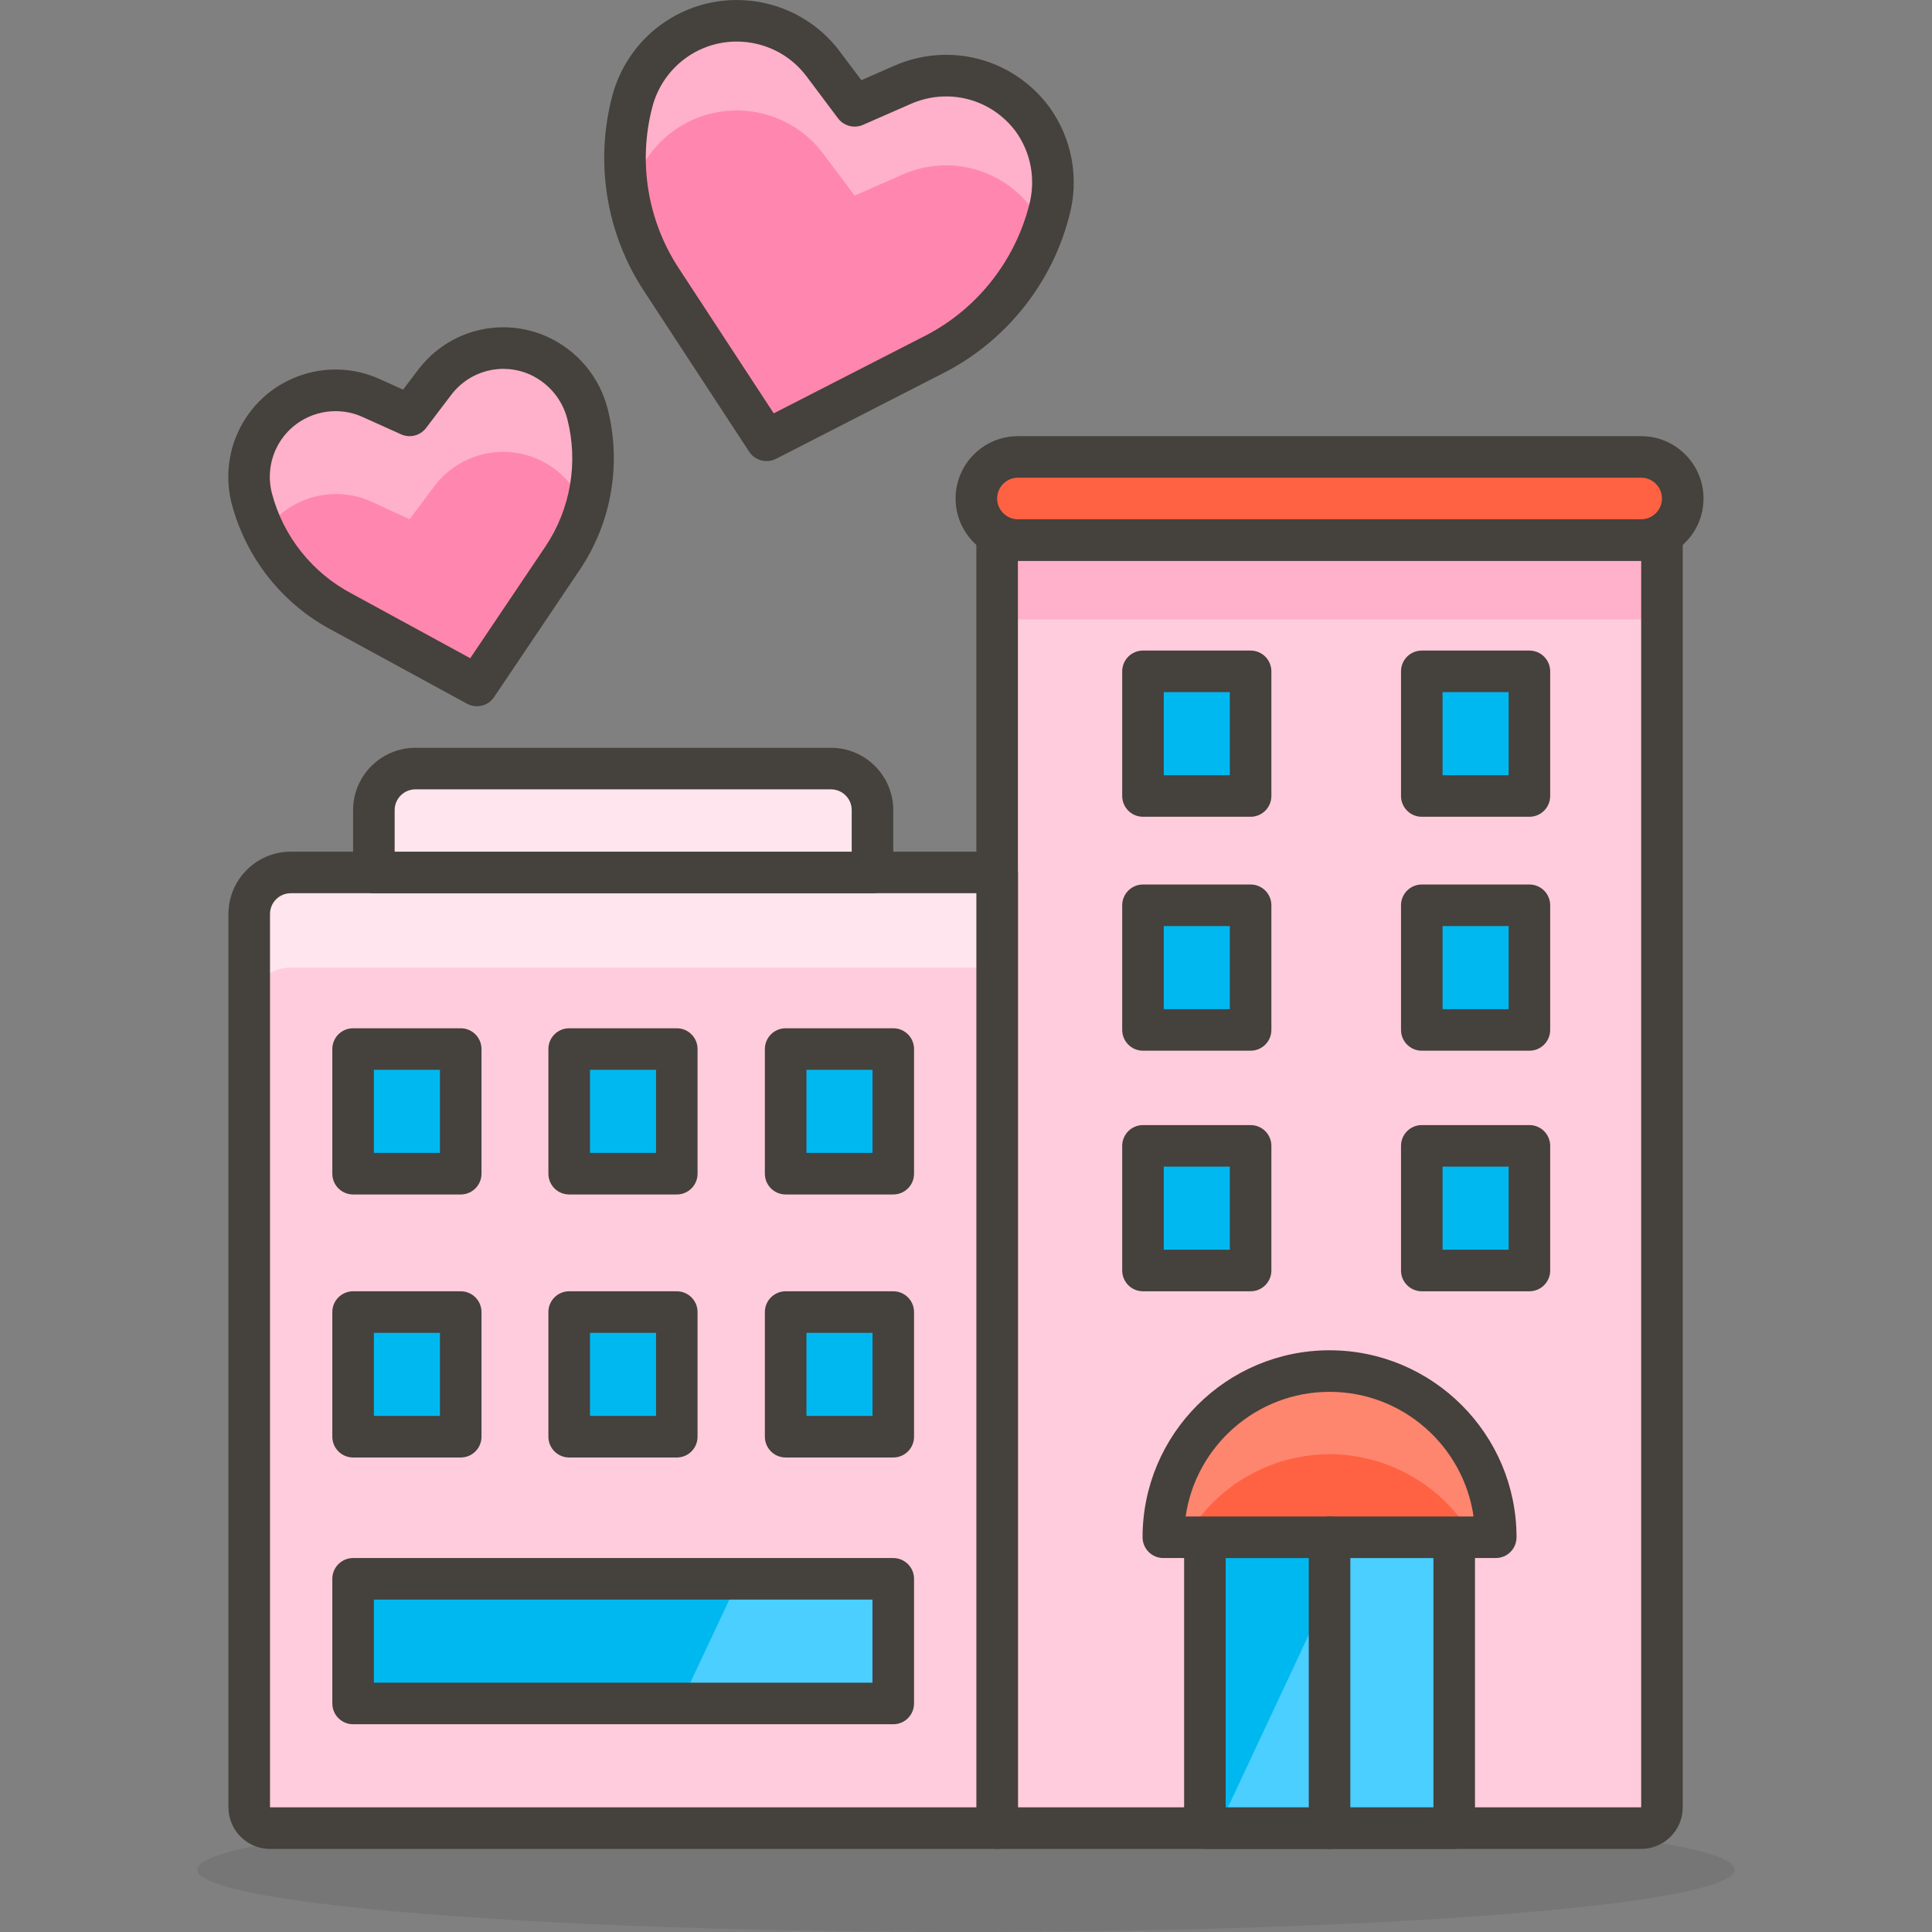 <?xml version="1.0" encoding="iso-8859-1"?>
<!-- Generator: Adobe Illustrator 21.0.0, SVG Export Plug-In . SVG Version: 6.00 Build 0)  -->
<svg xmlns="http://www.w3.org/2000/svg" xmlns:xlink="http://www.w3.org/1999/xlink" version="1.1" id="Capa_1" x="0px" y="0px" viewBox="0 0 46.497 46.497" style="enable-background:new 0 0 46.497 46.497;" xml:space="preserve" width="512" height="512">
<rect x="0" y="0" width="46.497" height="46.497" fill="#808080" stroke="none"/>
<g>
	<g id="_Group__504_">
		
			<ellipse id="_Ellipse__575_" style="opacity:0.15;fill:#45413C;enable-background:new    ;" cx="23.248" cy="44.997" rx="18.5" ry="1.5"/>
		<path id="_Rectangle__189_" style="fill:#FFCCDD;" d="M23.998,12.997h16l0,0v30.5c0,0.276-0.224,0.5-0.5,0.5h-15.5l0,0V12.997    L23.998,12.997z"/>
		<rect id="_Path__588_" x="23.998" y="12.997" style="fill:#FFB0CA;" width="16" height="1.91"/>
		<path style="fill:#45413C;" d="M39.498,44.497h-15.5c-0.276,0-0.5-0.224-0.5-0.5v-31c0-0.276,0.224-0.5,0.5-0.5h16    c0.276,0,0.5,0.224,0.5,0.5v30.5C40.498,44.049,40.05,44.497,39.498,44.497z M24.498,43.497h15v-30h-15V43.497z"/>
		<path id="_Path_2_580_" style="fill:#FFCCDD;" d="M6.498,43.997h17.5v-23h-17c-0.552,0-1,0.448-1,1v21.5    C5.998,43.773,6.222,43.997,6.498,43.997z"/>
		<path id="_Path_3_577_" style="fill:#FFE5EE;" d="M6.998,20.997c-0.552,0-1,0.448-1,1v2.29c0-0.552,0.448-1,1-1h17v-2.29H6.998z"/>
		<path style="fill:#45413C;" d="M23.998,44.497h-17.5c-0.551,0-1-0.448-1-1v-21.5c0-0.827,0.673-1.5,1.5-1.5h17    c0.276,0,0.5,0.224,0.5,0.5v23C24.498,44.273,24.275,44.497,23.998,44.497z M6.998,21.497c-0.276,0-0.5,0.224-0.5,0.5v21.5h17v-22    H6.998z"/>
		<rect id="_Rectangle_4_132_" x="28.998" y="36.997" style="fill:#00B8F0;" width="6" height="7"/>
		<polygon id="_Path_4_572_" style="fill:#4ACFFF;" points="29.318,43.997 34.998,43.997 34.998,36.997 32.598,36.997   "/>
		<path style="fill:#45413C;" d="M34.998,44.497h-6c-0.276,0-0.5-0.224-0.5-0.5v-7c0-0.276,0.224-0.5,0.5-0.5h6    c0.276,0,0.5,0.224,0.5,0.5v7C35.498,44.273,35.275,44.497,34.998,44.497z M29.498,43.497h5v-6h-5V43.497z"/>
		<path style="fill:#FF6242;" d="M31.998,32.997c-2.209,0-4,1.791-4,4h8C35.998,34.788,34.208,32.997,31.998,32.997z"/>
		<path id="_Path_5_561_" style="fill:#FF866E;" d="M31.998,34.997c1.424,0.005,2.738,0.767,3.45,2h0.55c0-2.209-1.791-4-4-4    s-4,1.791-4,4h0.55C29.26,35.763,30.574,35.002,31.998,34.997z"/>
		<path style="fill:#45413C;" d="M35.998,37.497h-8c-0.276,0-0.5-0.224-0.5-0.5c0-2.481,2.019-4.5,4.5-4.5s4.5,2.019,4.5,4.5    C36.498,37.273,36.275,37.497,35.998,37.497z M28.534,36.497h6.93c-0.244-1.694-1.705-3-3.465-3S28.778,34.803,28.534,36.497z"/>
		<rect id="_Rectangle_6_97_" x="8.498" y="37.997" style="fill:#00B8F0;" width="13" height="3"/>
		<polygon id="_Path_6_523_" style="fill:#4ACFFF;" points="16.378,40.997 21.498,40.997 21.498,37.997 17.788,37.997   "/>
		<path style="fill:#45413C;" d="M21.498,41.497h-13c-0.276,0-0.5-0.224-0.5-0.5v-3c0-0.276,0.224-0.5,0.5-0.5h13    c0.276,0,0.5,0.224,0.5,0.5v3C21.998,41.273,21.775,41.497,21.498,41.497z M8.998,40.497h12v-2h-12V40.497z"/>
		<g>
			<rect id="_Rectangle_8_94_" x="8.498" y="31.577" style="fill:#00B8F0;" width="2.59" height="3"/>
			<path style="fill:#45413C;" d="M11.088,35.077h-2.59c-0.276,0-0.5-0.224-0.5-0.5v-3c0-0.276,0.224-0.5,0.5-0.5h2.59     c0.276,0,0.5,0.224,0.5,0.5v3C11.588,34.853,11.365,35.077,11.088,35.077z M8.998,34.077h1.59v-2h-1.59V34.077z"/>
		</g>
		<g>
			<rect id="_Rectangle_9_83_" x="13.698" y="31.577" style="fill:#00B8F0;" width="2.59" height="3"/>
			<path style="fill:#45413C;" d="M16.288,35.077h-2.59c-0.276,0-0.5-0.224-0.5-0.5v-3c0-0.276,0.224-0.5,0.5-0.5h2.59     c0.276,0,0.5,0.224,0.5,0.5v3C16.788,34.853,16.565,35.077,16.288,35.077z M14.199,34.077h1.59v-2h-1.59V34.077z"/>
		</g>
		<g>
			<rect id="_Rectangle_10_68_" x="18.908" y="31.577" style="fill:#00B8F0;" width="2.59" height="3"/>
			<path style="fill:#45413C;" d="M21.498,35.077h-2.59c-0.276,0-0.5-0.224-0.5-0.5v-3c0-0.276,0.224-0.5,0.5-0.5h2.59     c0.276,0,0.5,0.224,0.5,0.5v3C21.998,34.853,21.775,35.077,21.498,35.077z M19.409,34.077h1.59v-2h-1.59V34.077z"/>
		</g>
		<g>
			<rect id="_Rectangle_11_61_" x="8.498" y="25.247" style="fill:#00B8F0;" width="2.59" height="3"/>
			<path style="fill:#45413C;" d="M11.088,28.747h-2.59c-0.276,0-0.5-0.224-0.5-0.5v-3c0-0.276,0.224-0.5,0.5-0.5h2.59     c0.276,0,0.5,0.224,0.5,0.5v3C11.588,28.523,11.365,28.747,11.088,28.747z M8.998,27.747h1.59v-2h-1.59V27.747z"/>
		</g>
		<g>
			<rect id="_Rectangle_12_55_" x="13.698" y="25.247" style="fill:#00B8F0;" width="2.59" height="3"/>
			<path style="fill:#45413C;" d="M16.288,28.747h-2.59c-0.276,0-0.5-0.224-0.5-0.5v-3c0-0.276,0.224-0.5,0.5-0.5h2.59     c0.276,0,0.5,0.224,0.5,0.5v3C16.788,28.523,16.565,28.747,16.288,28.747z M14.199,27.747h1.59v-2h-1.59V27.747z"/>
		</g>
		<g>
			<rect id="_Rectangle_13_44_" x="18.908" y="25.247" style="fill:#00B8F0;" width="2.59" height="3"/>
			<path style="fill:#45413C;" d="M21.498,28.747h-2.59c-0.276,0-0.5-0.224-0.5-0.5v-3c0-0.276,0.224-0.5,0.5-0.5h2.59     c0.276,0,0.5,0.224,0.5,0.5v3C21.998,28.523,21.775,28.747,21.498,28.747z M19.409,27.747h1.59v-2h-1.59V27.747z"/>
		</g>
		<g>
			<rect id="_Rectangle_14_37_" x="27.508" y="27.577" style="fill:#00B8F0;" width="2.59" height="3"/>
			<path style="fill:#45413C;" d="M30.098,31.077h-2.59c-0.276,0-0.5-0.224-0.5-0.5v-3c0-0.276,0.224-0.5,0.5-0.5h2.59     c0.276,0,0.5,0.224,0.5,0.5v3C30.598,30.853,30.374,31.077,30.098,31.077z M28.008,30.077h1.59v-2h-1.59V30.077z"/>
		</g>
		<g>
			<rect id="_Rectangle_15_23_" x="34.218" y="27.577" style="fill:#00B8F0;" width="2.59" height="3"/>
			<path style="fill:#45413C;" d="M36.808,31.077h-2.59c-0.276,0-0.5-0.224-0.5-0.5v-3c0-0.276,0.224-0.5,0.5-0.5h2.59     c0.276,0,0.5,0.224,0.5,0.5v3C37.308,30.853,37.084,31.077,36.808,31.077z M34.718,30.077h1.59v-2h-1.59V30.077z"/>
		</g>
		<g>
			<rect id="_Rectangle_16_15_" x="27.508" y="21.787" style="fill:#00B8F0;" width="2.59" height="3"/>
			<path style="fill:#45413C;" d="M30.098,25.287h-2.59c-0.276,0-0.5-0.224-0.5-0.5v-3c0-0.276,0.224-0.5,0.5-0.5h2.59     c0.276,0,0.5,0.224,0.5,0.5v3C30.598,25.063,30.374,25.287,30.098,25.287z M28.008,24.287h1.59v-2h-1.59V24.287z"/>
		</g>
		<g>
			<rect id="_Rectangle_17_13_" x="34.218" y="21.787" style="fill:#00B8F0;" width="2.59" height="3"/>
			<path style="fill:#45413C;" d="M36.808,25.287h-2.59c-0.276,0-0.5-0.224-0.5-0.5v-3c0-0.276,0.224-0.5,0.5-0.5h2.59     c0.276,0,0.5,0.224,0.5,0.5v3C37.308,25.063,37.084,25.287,36.808,25.287z M34.718,24.287h1.59v-2h-1.59V24.287z"/>
		</g>
		<g>
			<rect id="_Rectangle_18_7_" x="27.508" y="16.157" style="fill:#00B8F0;" width="2.59" height="3"/>
			<path style="fill:#45413C;" d="M30.098,19.657h-2.59c-0.276,0-0.5-0.224-0.5-0.5v-3c0-0.276,0.224-0.5,0.5-0.5h2.59     c0.276,0,0.5,0.224,0.5,0.5v3C30.598,19.433,30.374,19.657,30.098,19.657z M28.008,18.657h1.59v-2h-1.59V18.657z"/>
		</g>
		<g>
			<rect id="_Rectangle_19_7_" x="34.218" y="16.157" style="fill:#00B8F0;" width="2.59" height="3"/>
			<path style="fill:#45413C;" d="M36.808,19.657h-2.59c-0.276,0-0.5-0.224-0.5-0.5v-3c0-0.276,0.224-0.5,0.5-0.5h2.59     c0.276,0,0.5,0.224,0.5,0.5v3C37.308,19.433,37.084,19.657,36.808,19.657z M34.718,18.657h1.59v-2h-1.59V18.657z"/>
		</g>
		<g>
			<path style="fill:#FF6242;" d="M39.498,10.997h-15c-0.552,0-1,0.448-1,1s0.448,1,1,1h15c0.552,0,1-0.448,1-1     S40.051,10.997,39.498,10.997z"/>
			<path style="fill:#45413C;" d="M39.498,13.497h-15c-0.827,0-1.5-0.673-1.5-1.5s0.673-1.5,1.5-1.5h15c0.827,0,1.5,0.673,1.5,1.5     S40.326,13.497,39.498,13.497z M24.498,11.497c-0.275,0-0.5,0.224-0.5,0.5s0.225,0.5,0.5,0.5h15c0.275,0,0.5-0.224,0.5-0.5     s-0.225-0.5-0.5-0.5H24.498z"/>
		</g>
		<g>
			<path id="_Rectangle_20_8_" style="fill:#FFE5EE;" d="M9.998,18.497h10c0.552,0,1,0.448,1,1v1.5l0,0h-12l0,0v-1.5     C8.998,18.944,9.446,18.497,9.998,18.497z"/>
			<path style="fill:#45413C;" d="M20.998,21.497h-12c-0.276,0-0.5-0.224-0.5-0.5v-1.5c0-0.827,0.673-1.5,1.5-1.5h10     c0.827,0,1.5,0.673,1.5,1.5v1.5C21.498,21.273,21.275,21.497,20.998,21.497z M9.498,20.497h11v-1c0-0.276-0.224-0.5-0.5-0.5h-10     c-0.276,0-0.5,0.224-0.5,0.5V20.497z"/>
		</g>
		<path style="fill:#45413C;" d="M31.998,44.497c-0.276,0-0.5-0.224-0.5-0.5v-7c0-0.276,0.224-0.5,0.5-0.5s0.5,0.224,0.5,0.5v7    C32.498,44.273,32.275,44.497,31.998,44.497z"/>
		<path style="fill:#FF87AF;" d="M14.138,9.957c-0.159-0.613-0.585-1.123-1.16-1.39c-0.886-0.403-1.933-0.137-2.52,0.64l-0.6,0.79    l-0.91-0.41C7.906,9.104,6.67,9.558,6.187,10.6c-0.201,0.434-0.246,0.923-0.128,1.387c0.308,1.185,1.104,2.184,2.19,2.75    l3.23,1.76l2.06-3.06C14.226,12.416,14.445,11.149,14.138,9.957z"/>
		<path id="_Path_8_475_" style="fill:#FFB0CA;" d="M10.458,11.697l-0.6,0.8l-0.91-0.42c-0.923-0.422-2.015-0.113-2.58,0.73    c-0.13-0.263-0.234-0.537-0.31-0.82c-0.283-1.113,0.39-2.245,1.503-2.528C8.025,9.34,8.515,9.386,8.948,9.587l0.91,0.41l0.6-0.79    c0.587-0.777,1.634-1.043,2.52-0.64c0.575,0.267,1.001,0.777,1.16,1.39c0.179,0.757,0.151,1.548-0.08,2.29    c-0.386-1.076-1.571-1.636-2.647-1.25C11.032,11.132,10.701,11.376,10.458,11.697z"/>
		<path style="fill:#45413C;" d="M11.478,16.997c-0.081,0-0.163-0.02-0.239-0.061l-3.23-1.76c-1.201-0.625-2.091-1.743-2.435-3.063    c-0.146-0.576-0.09-1.187,0.159-1.723c0.29-0.625,0.806-1.101,1.453-1.338c0.647-0.237,1.347-0.209,1.973,0.081l0.542,0.244    l0.359-0.473c0.732-0.969,2.017-1.296,3.125-0.793c0.716,0.332,1.239,0.958,1.437,1.719c0,0,0,0.001,0,0.001    c0.341,1.33,0.097,2.746-0.67,3.884l-2.06,3.06C11.797,16.919,11.639,16.997,11.478,16.997z M8.076,9.895    c-0.598,0-1.169,0.34-1.436,0.915c-0.152,0.329-0.187,0.703-0.098,1.054c0.271,1.044,0.978,1.93,1.937,2.43l2.838,1.547    l1.806-2.683c0.607-0.902,0.801-2.022,0.53-3.076c-0.123-0.471-0.445-0.857-0.886-1.062c-0.675-0.307-1.461-0.107-1.911,0.488    l-0.601,0.791c-0.141,0.186-0.391,0.25-0.604,0.153l-0.91-0.41C8.527,9.942,8.3,9.895,8.076,9.895z"/>
		<path style="fill:#FF87AF;" d="M24.848,2.867c-0.727-0.973-2.03-1.314-3.14-0.82l-1.14,0.5l-0.75-1    c-0.857-1.152-2.486-1.391-3.638-0.533c-0.473,0.352-0.812,0.854-0.962,1.423c-0.389,1.472-0.13,3.04,0.71,4.31l2.52,3.85l4.1-2.1    c1.34-0.71,2.32-1.951,2.7-3.42C25.455,4.317,25.308,3.505,24.848,2.867z"/>
		<path id="_Path_9_442_" style="fill:#FFB0CA;" d="M25.118,5.497c-0.586-1.297-2.112-1.874-3.41-1.29l-1.14,0.5l-0.75-1    c-0.857-1.152-2.485-1.392-3.638-0.535c-0.556,0.413-0.923,1.03-1.022,1.715c-0.155-0.813-0.124-1.651,0.09-2.45    c0.366-1.389,1.788-2.218,3.177-1.852c0.57,0.15,1.072,0.489,1.423,0.962l0.75,1l1.14-0.5c1.315-0.577,2.849,0.021,3.426,1.336    c0.23,0.524,0.281,1.109,0.144,1.664C25.248,5.227,25.168,5.357,25.118,5.497z"/>
		<path style="fill:#45413C;" d="M18.449,11.097c-0.164,0-0.324-0.081-0.419-0.226l-2.52-3.85c-0.917-1.385-1.2-3.104-0.775-4.711    c0.178-0.676,0.585-1.279,1.146-1.697c1.372-1.021,3.317-0.736,4.338,0.636L20.73,1.93l0.777-0.341    c1.329-0.59,2.87-0.189,3.741,0.979c0.002,0.002,0.004,0.005,0.005,0.007c0.552,0.765,0.726,1.725,0.478,2.633    c-0.412,1.595-1.487,2.957-2.949,3.731l-4.105,2.103C18.604,11.079,18.526,11.097,18.449,11.097z M17.73,1    c-0.436,0-0.875,0.135-1.251,0.415c-0.38,0.283-0.656,0.691-0.777,1.15c-0.352,1.333-0.117,2.757,0.644,3.907l2.275,3.476    l3.699-1.895c1.207-0.64,2.1-1.771,2.444-3.101c0.17-0.621,0.053-1.271-0.319-1.789c-0.59-0.789-1.631-1.059-2.533-0.659    l-1.143,0.501c-0.211,0.092-0.461,0.028-0.601-0.158l-0.75-1C19.006,1.292,18.371,1,17.73,1z"/>
	</g>
</g>















</svg>
